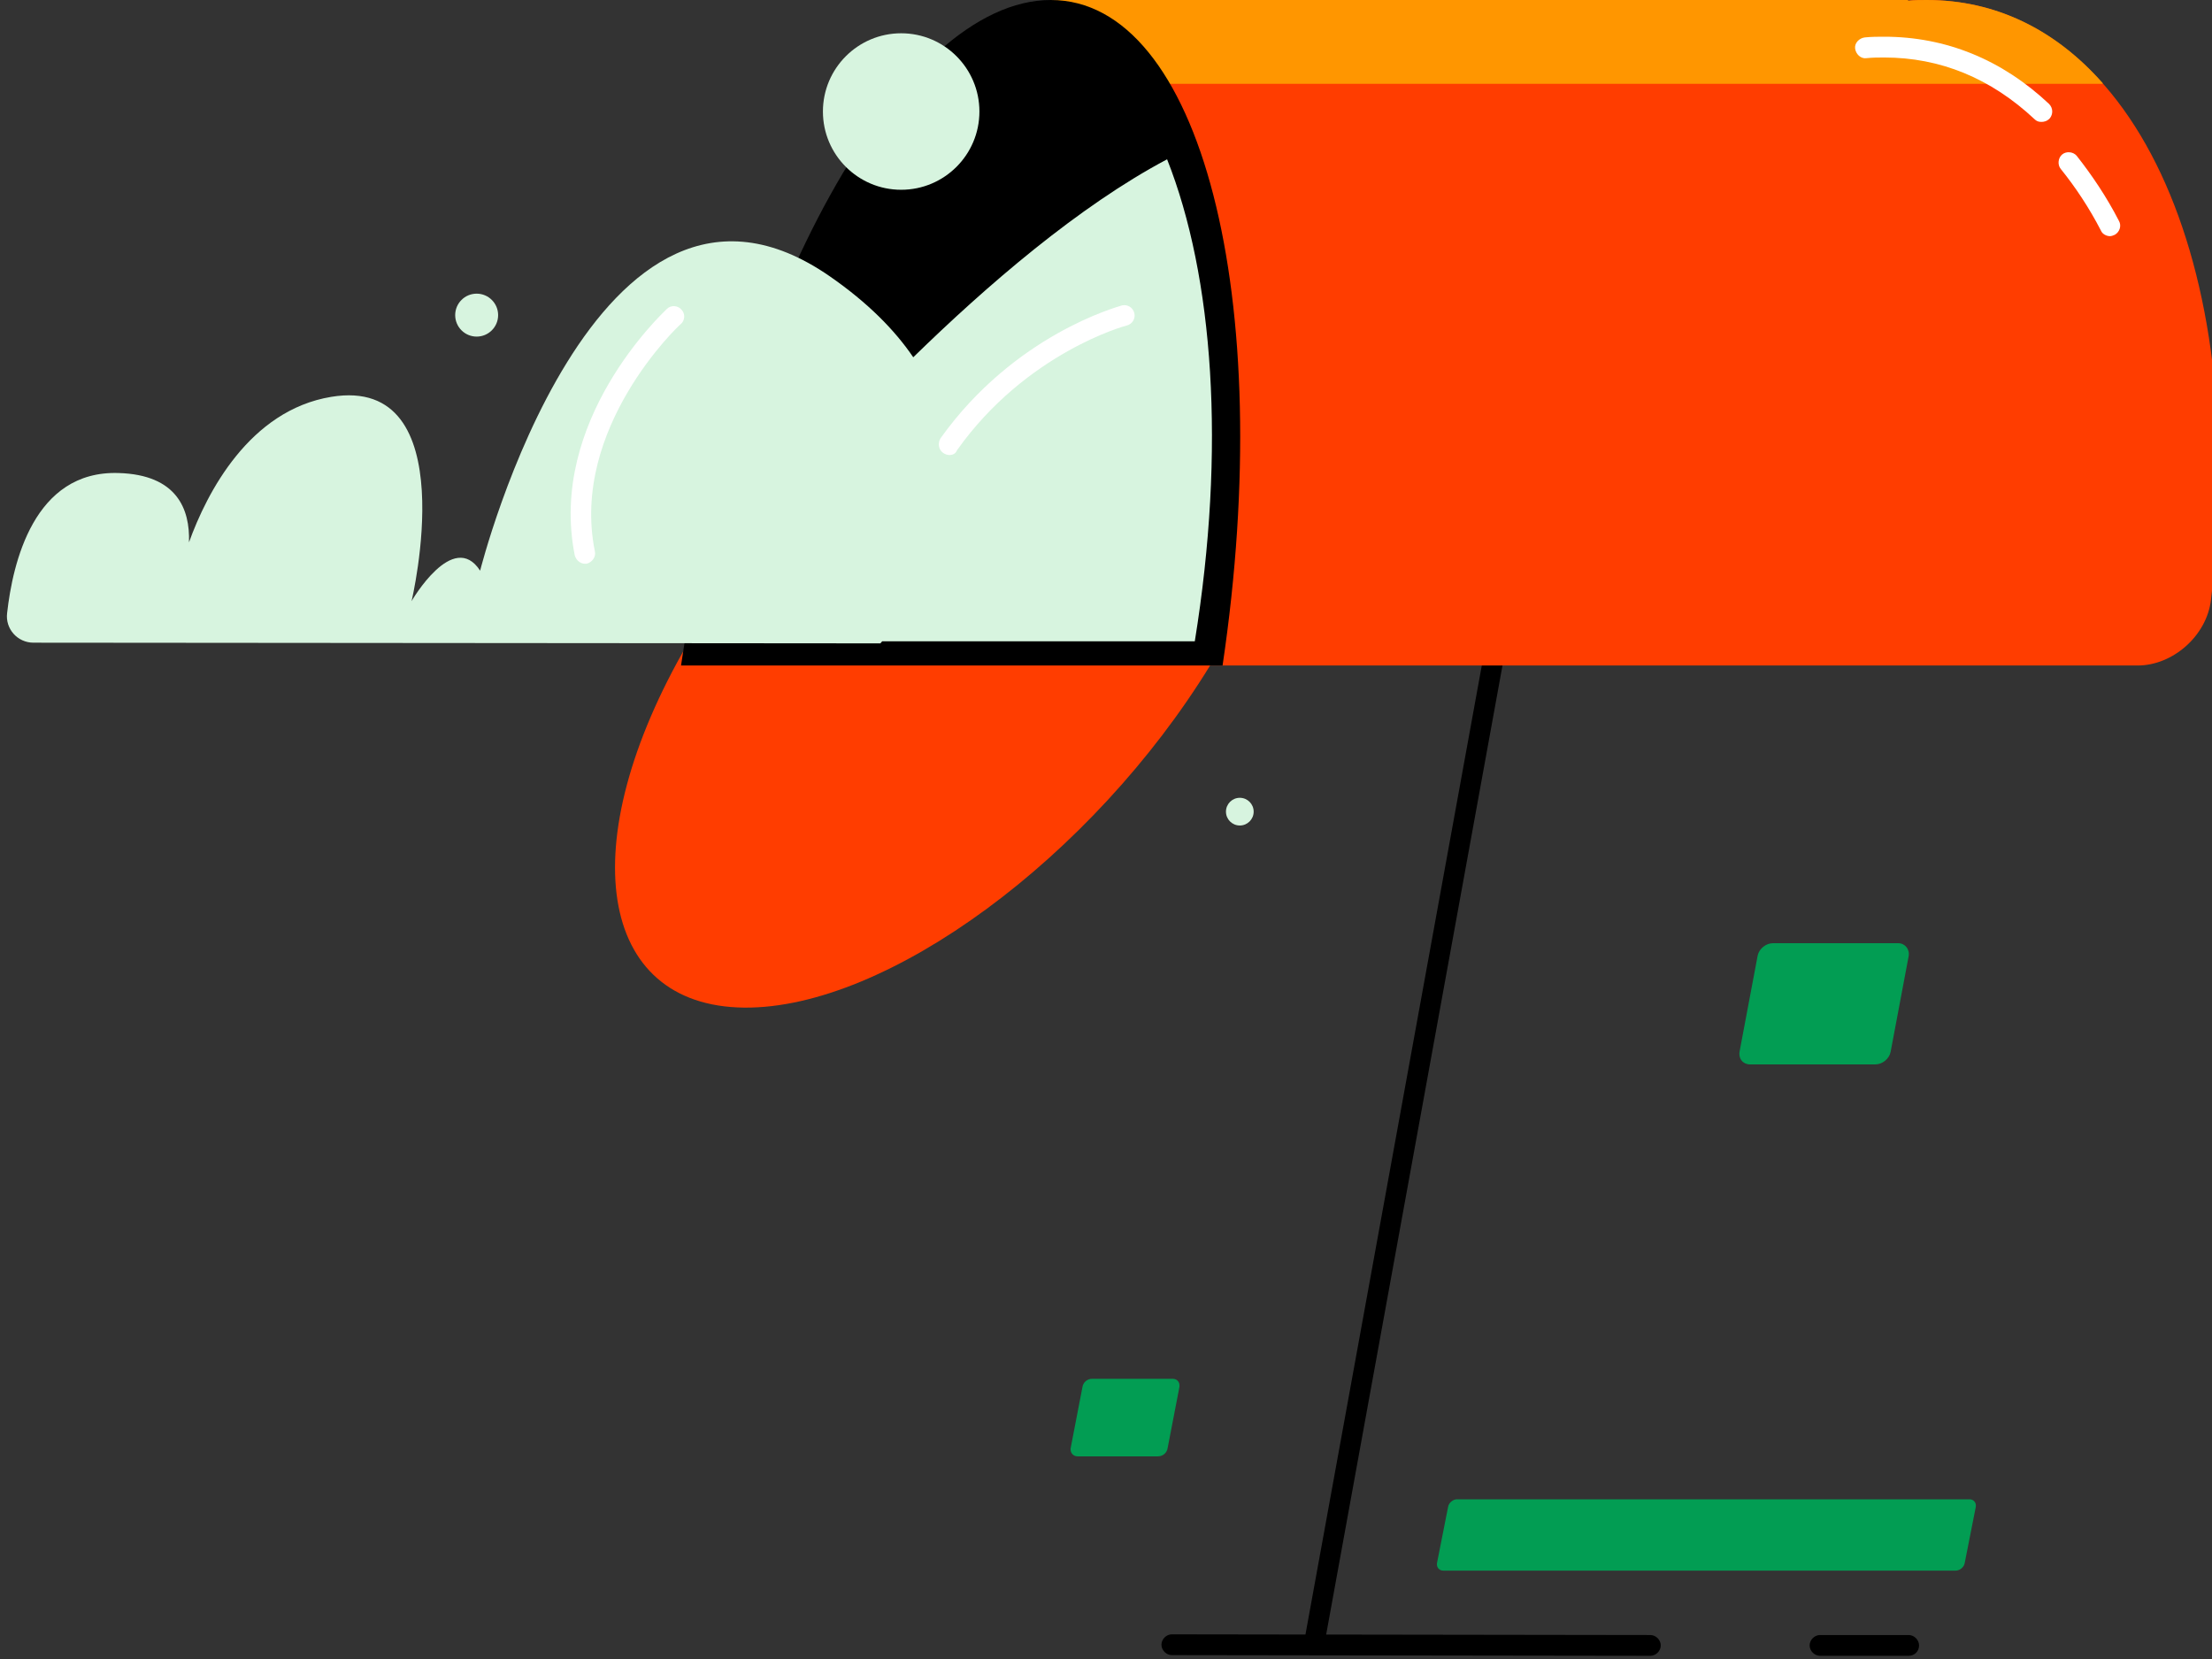 <svg width="160" height="120" viewBox="0 0 160 120" fill="none" xmlns="http://www.w3.org/2000/svg">
<rect x="0" y="0" width="160" height="120" fill="#333333" stroke="none"/>
<g clip-path="url(#clip0_516_62725)">
<path d="M104.394 113.607H141.461C141.762 113.607 142.063 113.357 142.113 113.056L142.914 108.999C142.964 108.698 142.764 108.448 142.463 108.448H105.396C105.095 108.448 104.795 108.698 104.745 108.999L103.943 113.056C103.893 113.357 104.093 113.607 104.394 113.607ZM77.946 105.342H83.756C84.107 105.342 84.408 105.092 84.458 104.741L85.309 100.333C85.359 99.983 85.159 99.732 84.808 99.732H78.998C78.647 99.732 78.347 99.983 78.296 100.333L77.445 104.741C77.395 105.042 77.595 105.342 77.946 105.342ZM126.584 76.991H135.651C136.152 76.991 136.653 76.59 136.753 76.089L138.055 69.177C138.155 68.676 137.805 68.225 137.304 68.225H128.237C127.736 68.225 127.236 68.626 127.135 69.126L125.833 76.039C125.733 76.59 126.083 76.991 126.584 76.991Z" fill="#029D53"/>
<path d="M138.059 119.769H131.648C131.247 119.769 130.896 119.418 130.896 119.017C130.896 118.617 131.247 118.266 131.648 118.266H138.059C138.46 118.266 138.811 118.617 138.811 119.017C138.811 119.468 138.46 119.769 138.059 119.769ZM94.427 118.23C94.427 118.225 94.429 118.22 94.43 118.216L111.812 22.692C111.862 22.291 112.262 21.991 112.663 22.091C113.064 22.141 113.364 22.542 113.264 22.942L95.925 118.232L119.375 118.266C119.776 118.266 120.127 118.617 120.127 119.017C120.127 119.418 119.776 119.769 119.375 119.769L84.762 119.719C84.362 119.719 84.011 119.368 84.011 118.967C84.011 118.567 84.362 118.216 84.762 118.216L94.427 118.23Z" fill="black"/>
<path d="M49.797 46.585L75.974 0H137.987V0.05C138.438 -1.223e-05 138.889 0 139.34 0C154.166 0 162.882 19.035 159.927 43.379C159.626 45.984 157.172 48.138 154.617 48.138H87.529C79.024 62.001 64.157 72.98 53.834 72.883C43.215 72.782 41.361 61.011 49.726 46.585L49.797 46.585Z" fill="#FF3D00"/>
<path d="M152.092 6.011C148.685 2.154 144.378 0 139.369 0C138.918 0 138.467 -1.223e-05 138.016 0.05V0H76.003L69.141 6.061H152.092V6.011Z" fill="#FF9600"/>
<path d="M88.432 48.138C92.389 21.539 86.829 0 76.009 0C65.189 0 53.218 21.539 49.261 48.138H88.432Z" fill="black"/>
<path d="M152.619 17.082C152.369 17.082 152.068 16.932 151.968 16.682C151.116 15.029 150.114 13.526 149.063 12.224C148.812 11.923 148.862 11.422 149.163 11.172C149.463 10.921 149.964 10.971 150.215 11.272C151.317 12.674 152.369 14.227 153.27 15.98C153.471 16.331 153.32 16.782 152.97 16.982C152.869 17.032 152.719 17.082 152.619 17.082ZM147.66 8.817C147.46 8.817 147.309 8.767 147.159 8.617C144.003 5.662 140.347 4.159 136.289 4.159C135.889 4.159 135.438 4.159 134.987 4.209C134.586 4.259 134.236 3.908 134.185 3.508C134.135 3.107 134.486 2.756 134.887 2.706C135.388 2.656 135.838 2.656 136.289 2.656C140.747 2.656 144.805 4.309 148.211 7.515C148.512 7.816 148.512 8.266 148.261 8.567C148.061 8.767 147.86 8.817 147.66 8.817Z" fill="white"/>
<path fill-rule="evenodd" clip-rule="evenodd" d="M89.679 57.707C90.232 57.707 90.681 58.156 90.681 58.709C90.681 59.262 90.232 59.711 89.679 59.711C89.126 59.711 88.677 59.262 88.677 58.709C88.677 58.156 89.126 57.707 89.679 57.707ZM66.058 25.842C71.356 20.668 78.036 14.902 84.419 11.523C87.775 19.989 88.677 32.462 86.423 46.387H63.811C63.727 46.486 63.681 46.537 63.681 46.537L2.42 46.487C1.268 46.487 0.366 45.485 0.516 44.333C0.917 40.777 2.42 34.014 8.581 34.215C12.785 34.34 13.751 36.807 13.67 39.23C14.972 35.609 18.051 29.679 23.959 28.705C33.677 27.102 29.77 43.481 29.77 43.481C29.77 43.481 32.775 38.272 34.729 41.278C34.729 41.278 43.044 8.217 60.025 19.989C62.762 21.886 64.712 23.862 66.058 25.842ZM34.478 21.241C35.335 21.241 36.031 21.937 36.031 22.794C36.031 23.651 35.335 24.347 34.478 24.347C33.621 24.347 32.925 23.651 32.925 22.794C32.925 21.937 33.621 21.241 34.478 21.241ZM65.184 2.407C68.308 2.407 70.844 4.943 70.844 8.067C70.844 11.191 68.308 13.727 65.184 13.727C62.06 13.727 59.524 11.191 59.524 8.067C59.524 4.943 62.06 2.407 65.184 2.407Z" fill="#D7F4DF"/>
<path d="M42.327 40.778C41.976 40.778 41.676 40.527 41.575 40.176C39.622 30.409 47.887 22.695 48.238 22.344C48.538 22.044 49.039 22.094 49.289 22.394C49.59 22.695 49.54 23.196 49.239 23.446C49.139 23.496 41.225 30.96 43.028 39.876C43.128 40.277 42.828 40.677 42.427 40.778H42.327ZM68.675 32.913C68.525 32.913 68.374 32.863 68.224 32.763C67.873 32.513 67.823 32.062 68.024 31.711C73.383 24.197 80.847 22.194 81.147 22.094C81.548 21.993 81.949 22.244 82.049 22.645C82.149 23.045 81.899 23.446 81.498 23.546C81.448 23.546 74.235 25.5 69.226 32.563C69.126 32.813 68.925 32.913 68.675 32.913Z" fill="white"/>
</g>
<defs>
<clipPath id="clip0_516_62725">
<rect width="160" height="120" fill="white" transform="translate(0.5)"/>
</clipPath>
</defs>
</svg>
